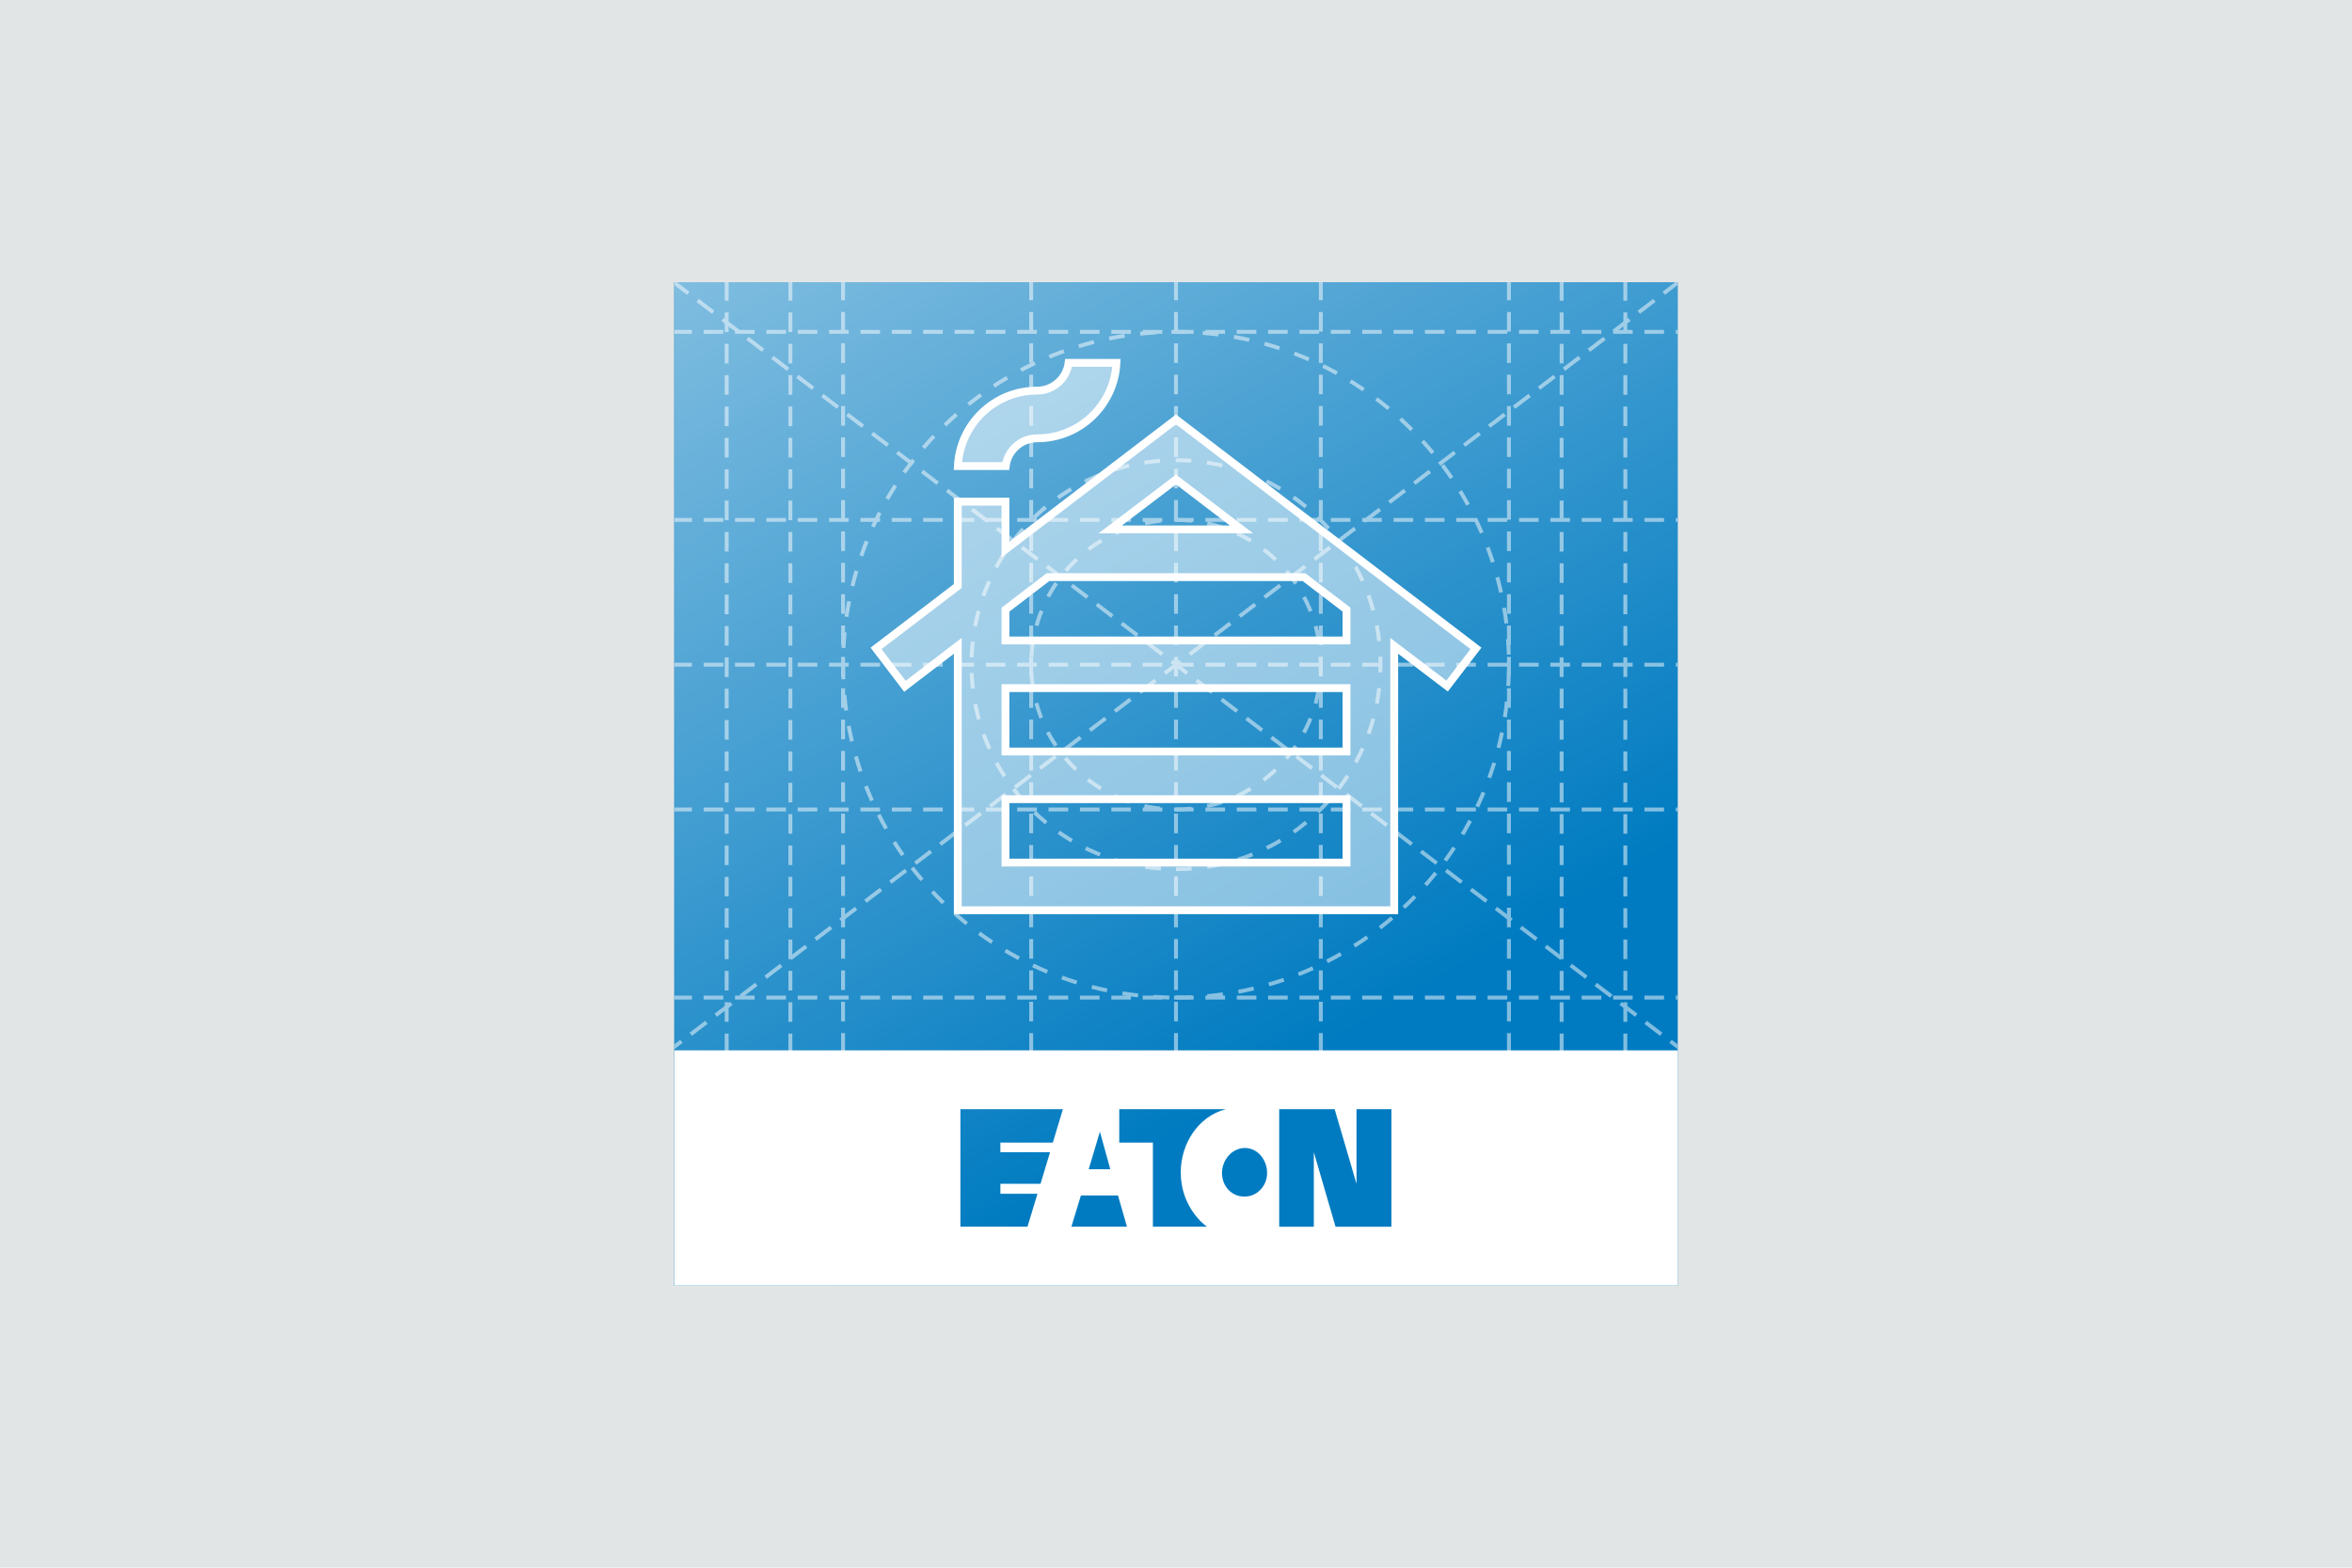 <svg width="600" height="400" viewBox="0 0 600 400" fill="none" xmlns="http://www.w3.org/2000/svg">
<rect width="600" height="400" fill="#E2E5E5"/>
<g clip-path="url(#clip0_5406_312740)">
<path d="M428 72H172V328H428V72Z" fill="#007BC1"/>
<rect width="256" height="60" transform="translate(172.045 268)" fill="white"/>
<path d="M280.587 288.747L283.244 298.331H277.73L280.587 288.747ZM275.737 305.046L273.315 312.995H287.491L285.204 305.046H275.737ZM312.732 283H285.522V291.539H294.108V312.997H307.922C307.067 312.47 301.208 307.82 301.208 299.136C301.208 291.914 305.587 284.852 312.734 283.003M317.451 305.318C320.661 305.318 323.241 302.653 323.241 299.286C323.241 295.919 320.826 292.912 317.569 292.912C314.312 292.912 311.734 295.941 311.734 299.286C311.734 302.631 314.144 305.318 317.454 305.318M345.992 301.858L340.467 283.003H326.328V313H335.16V294.194H335.222L340.697 313H354.958V283.003H346.049V301.858H345.994H345.992ZM262.114 313L264.663 304.586H255.202V302.046H265.441L267.871 293.982H255.202V291.539H268.576L271.158 283H245V312.997H262.116L262.114 313Z" fill="#007BC1"/>
<path style="mix-blend-mode:overlay" opacity="0.5" d="M428.09 72H172.09V328H428.09V72Z" fill="url(#paint0_linear_5406_312740)"/>
<g opacity="0.5">
<path d="M428 72.103L172 267.103" stroke="white" stroke-miterlimit="10" stroke-linecap="square" stroke-dasharray="4 4"/>
<path d="M172 72.103L428 267.103" stroke="white" stroke-miterlimit="10" stroke-linecap="square" stroke-dasharray="4 4"/>
<path d="M384.933 72.103V268.103" stroke="white" stroke-miterlimit="10" stroke-linecap="square" stroke-dasharray="4 4"/>
<path d="M336.942 72.103V268.103" stroke="white" stroke-miterlimit="10" stroke-linecap="square" stroke-dasharray="4 4"/>
<path d="M300 72.103V268.103" stroke="white" stroke-miterlimit="10" stroke-linecap="square" stroke-dasharray="4 4"/>
<path d="M263.058 72.103V268.103" stroke="white" stroke-miterlimit="10" stroke-linecap="square" stroke-dasharray="4 4"/>
<path d="M215.067 72.103V268.103" stroke="white" stroke-miterlimit="10" stroke-linecap="square" stroke-dasharray="4 4"/>
<path d="M201.625 72.228V268.228" stroke="white" stroke-miterlimit="10" stroke-linecap="square" stroke-dasharray="4 4"/>
<path d="M185.375 72.228V268.228" stroke="white" stroke-miterlimit="10" stroke-linecap="square" stroke-dasharray="4 4"/>
<path d="M398.375 72.228V268.228" stroke="white" stroke-miterlimit="10" stroke-linecap="square" stroke-dasharray="4 4"/>
<path d="M414.625 72.228V268.228" stroke="white" stroke-miterlimit="10" stroke-linecap="square" stroke-dasharray="4 4"/>
<path d="M172 84.67H428" stroke="white" stroke-miterlimit="10" stroke-linecap="square" stroke-dasharray="4 4"/>
<path d="M172 132.66H428" stroke="white" stroke-miterlimit="10" stroke-linecap="square" stroke-dasharray="4 4"/>
<path d="M172 169.603H428" stroke="white" stroke-miterlimit="10" stroke-linecap="square" stroke-dasharray="4 4"/>
<path d="M172 206.545H428" stroke="white" stroke-miterlimit="10" stroke-linecap="square" stroke-dasharray="4 4"/>
<path d="M172 254.535H428" stroke="white" stroke-miterlimit="10" stroke-linecap="square" stroke-dasharray="4 4"/>
<path d="M300 206.545C320.403 206.545 336.943 190.005 336.943 169.603C336.943 149.2 320.403 132.66 300 132.66C279.597 132.66 263.058 149.2 263.058 169.603C263.058 190.005 279.597 206.545 300 206.545Z" stroke="white" stroke-miterlimit="10" stroke-dasharray="4 4"/>
<path d="M300 221.78C328.817 221.78 352.177 198.419 352.177 169.603C352.177 140.786 328.817 117.425 300 117.425C271.183 117.425 247.822 140.786 247.822 169.603C247.822 198.419 271.183 221.78 300 221.78Z" stroke="white" stroke-miterlimit="10" stroke-dasharray="4 4"/>
<path d="M300 254.535C346.907 254.535 384.932 216.509 384.932 169.602C384.932 122.695 346.907 84.67 300 84.67C253.093 84.67 215.067 122.695 215.067 169.602C215.067 216.509 253.093 254.535 300 254.535Z" stroke="white" stroke-miterlimit="10" stroke-dasharray="4 4"/>
</g>
</g>
<path d="M376.514 165.437L369.158 175.043L357.272 166.012L355.667 164.793V166.808V232.25H244.333V166.808V164.784L242.726 166.014L230.843 175.109L223.484 165.439L243.94 149.824L244.333 149.524V149.029V128H256.5V138.192V140.213L258.107 138.986L300 107.008L376.514 165.437ZM313.742 135.083H316.701L314.348 133.288L300.607 122.805L300.002 122.343L299.396 122.803L285.583 133.287L283.216 135.083H286.188H313.742ZM267.7 147.25H267.362L267.093 147.455L256.893 155.247L256.5 155.547V156.042V162.417V163.417H257.5H342.5H343.5V162.417V156.042V155.547L343.107 155.247L332.907 147.455L332.638 147.25H332.3H267.7ZM343.5 176.583V175.583H342.5H257.5H256.5V176.583V190.75V191.75H257.5H342.5H343.5V190.75V176.583ZM256.5 219.083V220.083H257.5H342.5H343.5V219.083V204.917V203.917H342.5H257.5H256.5V204.917V219.083ZM284.809 92.583C284.29 103.322 275.454 111.833 264.583 111.833C260.474 111.833 257.058 114.936 256.562 118.917H244.358C244.877 108.177 253.713 99.667 264.583 99.667C268.693 99.667 272.109 96.564 272.605 92.583H284.809Z" fill="white" fill-opacity="0.5" stroke="white" stroke-width="2"/>
<defs>
<linearGradient id="paint0_linear_5406_312740" x1="387.515" y1="351.425" x2="212.662" y2="48.575" gradientUnits="userSpaceOnUse">
<stop offset="0.28" stop-color="white" stop-opacity="0"/>
<stop offset="1" stop-color="white"/>
</linearGradient>
<clipPath id="clip0_5406_312740">
<rect width="256" height="256" fill="white" transform="translate(172 72)"/>
</clipPath>
</defs>
</svg>
